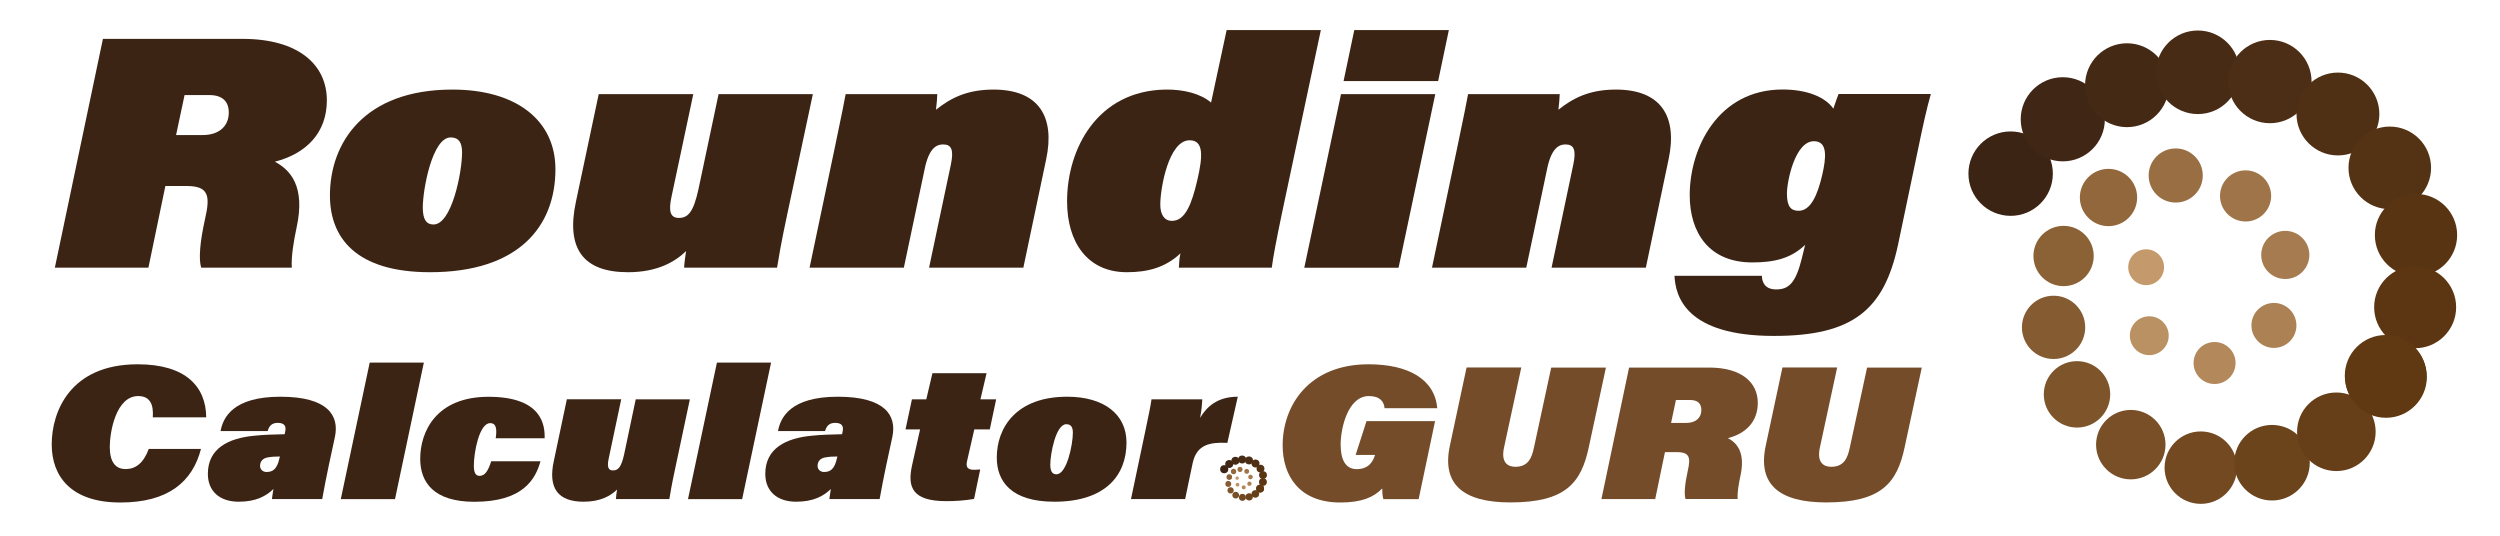 <?xml version="1.0" encoding="utf-8"?>
<!-- Generator: Adobe Illustrator 24.0.1, SVG Export Plug-In . SVG Version: 6.00 Build 0)  -->
<svg version="1.1" id="Layer_1" xmlns="http://www.w3.org/2000/svg" xmlns:xlink="http://www.w3.org/1999/xlink" x="0px" y="0px"
	 viewBox="0 0 350 75" style="enable-background:new 0 0 350 75;" xml:space="preserve">
<style type="text/css">
	.st0{fill:#C49A6C;}
	.st1{fill:#BA9163;}
	.st2{fill:#B3895C;}
	.st3{fill:#AC8255;}
	.st4{fill:#A67B4F;}
	.st5{fill:#9F7448;}
	.st6{fill:#986E42;}
	.st7{fill:#92673C;}
	.st8{fill:#8B6136;}
	.st9{fill:#855B31;}
	.st10{fill:#7E552B;}
	.st11{fill:#784F26;}
	.st12{fill:#724921;}
	.st13{fill:#6C441C;}
	.st14{fill:#663E18;}
	.st15{fill:#603913;}
	.st16{fill:#3C2415;}
	.st17{fill:#402615;}
	.st18{fill:#442915;}
	.st19{fill:#482B15;}
	.st20{fill:#4C2D15;}
	.st21{fill:#503014;}
	.st22{fill:#543214;}
	.st23{fill:#583413;}
	.st24{fill:#5C3613;}
	.st25{fill:#754C29;}
</style>
<g>
	<g>
		<g>
			<circle class="st0" cx="300.46" cy="37.41" r="2.51"/>
			<circle class="st1" cx="300.9" cy="47" r="2.72"/>
			<circle class="st2" cx="310.04" cy="50.82" r="2.94"/>
			<circle class="st3" cx="318.35" cy="45.56" r="3.15"/>
			<circle class="st4" cx="319.94" cy="35.69" r="3.37"/>
			<circle class="st5" cx="314.38" cy="27.43" r="3.58"/>
			<circle class="st6" cx="304.6" cy="24.57" r="3.79"/>
			<circle class="st7" cx="295.19" cy="27.65" r="4.01"/>
			<circle class="st8" cx="288.9" cy="35.84" r="4.22"/>
			<circle class="st9" cx="287.5" cy="45.83" r="4.43"/>
			<circle class="st10" cx="290.78" cy="55.21" r="4.65"/>
			<circle class="st11" cx="298.31" cy="62.25" r="4.86"/>
			<circle class="st12" cx="308.11" cy="65.47" r="5.07"/>
			<circle class="st13" cx="318.08" cy="64.78" r="5.29"/>
			<circle class="st14" cx="327.09" cy="60.45" r="5.5"/>
			<circle class="st15" cx="334.04" cy="52.77" r="5.72"/>
		</g>
		<g>
			<circle class="st16" cx="281.49" cy="24.31" r="5.91"/>
			<circle class="st17" cx="288.79" cy="16.7" r="5.89"/>
			<circle class="st18" cx="297.78" cy="11.93" r="5.87"/>
			<circle class="st19" cx="307.7" cy="10.12" r="5.85"/>
			<circle class="st20" cx="317.79" cy="11.42" r="5.83"/>
			<circle class="st21" cx="327.31" cy="15.96" r="5.8"/>
			<circle class="st22" cx="334.57" cy="23.5" r="5.78"/>
			<circle class="st23" cx="338.24" cy="32.91" r="5.76"/>
			<circle class="st24" cx="338.12" cy="43.01" r="5.74"/>
			<circle class="st15" cx="333.99" cy="52.62" r="5.72"/>
		</g>
	</g>
	<g>
		<g>
			<path class="st16" d="M28.14,62.84c-1.2,4.63-4.6,7.51-11.3,7.51c-6.93,0-9.6-3.69-9.6-8.13c0-4.63,2.62-11.22,12.03-11.22
				c6.75,0,9.57,3.14,9.6,7.43h-7.48c0.13-1.78-0.37-2.98-2.04-2.98c-3.11,0-3.98,5.02-3.98,7.11c0,2.07,0.76,3.11,2.22,3.11
				c1.36,0,2.48-0.78,3.24-2.82H28.14z"/>
			<path class="st16" d="M46.05,65.06c-0.24,1.1-0.81,4-0.94,4.81h-7.04c0.03-0.31,0.13-0.89,0.21-1.41
				c-1.05,1.02-2.48,1.78-4.86,1.78c-2.69,0-4.32-1.49-4.32-3.9c0-3.58,2.9-5,6.51-5.34c1.2-0.13,2.75-0.18,4.24-0.21l0.08-0.39
				c0.16-0.73-0.1-1.2-1.05-1.2c-0.81,0-1.2,0.42-1.41,1.15h-6.59c0.34-1.86,1.7-4.81,8.37-4.81c6.7,0,8.26,2.67,7.64,5.62
				L46.05,65.06z M39.19,63.91c-0.65,0-1.15,0.03-1.73,0.13c-0.68,0.13-1.05,0.55-1.05,1.2c0,0.47,0.39,0.84,0.89,0.84
				c0.84,0,1.49-0.34,1.83-1.96L39.19,63.91z"/>
			<path class="st16" d="M47.71,69.88l4.05-19.12h7.58L55.3,69.88H47.71z"/>
			<path class="st16" d="M75.67,64.57c-0.73,2.62-2.54,5.68-9.26,5.68c-5.68,0-7.58-2.72-7.58-6.02c0-3.82,2.25-8.68,9.57-8.68
				c7.51,0,7.9,4,7.85,5.81h-6.85c0.16-1.15,0.16-2.12-0.78-2.12c-1.52,0-2.28,4.08-2.28,5.94c0,1.02,0.26,1.44,0.81,1.44
				c0.71,0,1.18-0.65,1.62-2.04H75.67z"/>
			<path class="st16" d="M94.55,65.48c-0.55,2.56-0.71,3.61-0.84,4.39h-7.48c0-0.29,0.1-0.97,0.16-1.33
				c-0.86,0.84-2.28,1.7-4.68,1.7c-3.61,0-5-1.91-4.18-5.68l1.83-8.66h7.61l-1.75,8.29c-0.24,1.13-0.1,1.67,0.6,1.67
				c0.76,0,1.18-0.52,1.57-2.3L89,55.91h7.58L94.55,65.48z"/>
			<path class="st16" d="M96.32,69.88l4.05-19.12h7.58l-4.05,19.12H96.32z"/>
			<path class="st16" d="M124.09,65.06c-0.24,1.1-0.81,4-0.94,4.81h-7.04c0.03-0.31,0.13-0.89,0.21-1.41
				c-1.05,1.02-2.48,1.78-4.86,1.78c-2.69,0-4.32-1.49-4.32-3.9c0-3.58,2.9-5,6.51-5.34c1.2-0.13,2.75-0.18,4.24-0.21l0.08-0.39
				c0.16-0.73-0.1-1.2-1.05-1.2c-0.81,0-1.2,0.42-1.41,1.15h-6.59c0.34-1.86,1.7-4.81,8.37-4.81c6.7,0,8.26,2.67,7.64,5.62
				L124.09,65.06z M117.24,63.91c-0.65,0-1.15,0.03-1.73,0.13c-0.68,0.13-1.05,0.55-1.05,1.2c0,0.47,0.39,0.84,0.89,0.84
				c0.84,0,1.49-0.34,1.83-1.96L117.24,63.91z"/>
			<path class="st16" d="M127.67,55.91h2.01l0.86-3.66h7.58l-0.86,3.66h2.2l-0.89,4.21h-2.17l-1.02,4.47
				c-0.16,0.76,0.03,1.18,0.99,1.18c0.31,0,0.65-0.03,0.86-0.05l-0.86,4.13c-1.39,0.24-2.69,0.31-3.9,0.31
				c-4.81,0-5.41-2.01-4.81-4.89l1.15-5.15h-2.04L127.67,55.91z"/>
			<path class="st16" d="M157.71,61.95c0,4.63-2.98,8.29-10.1,8.29c-5.99,0-8.06-2.8-8.06-6.17c0-4.21,2.72-8.53,9.86-8.53
				C154.55,55.54,157.71,58,157.71,61.95z M147.04,65.04c0,0.99,0.31,1.36,0.86,1.36c1.46,0,2.3-4.18,2.3-5.81
				c0-0.79-0.26-1.2-0.92-1.2C147.8,59.39,147.04,63.6,147.04,65.04z"/>
			<path class="st16" d="M160.27,60.7c0.52-2.46,0.84-4,0.94-4.79h7.11c-0.03,0.55-0.08,1.49-0.31,2.59
				c0.92-1.54,2.41-2.96,5.28-2.96L171.83,62c-2.38-0.1-4.29,0.18-4.86,2.85l-1.05,5.02h-7.58L160.27,60.7z"/>
			<path class="st25" d="M198.61,69.88h-4.94c-0.13-0.42-0.16-1.02-0.16-1.49c-1.18,1.2-2.8,1.96-5.88,1.96
				c-5.75,0-8.06-3.77-8.06-8c0-5.54,3.64-11.35,12.03-11.35c5.57,0,9.26,2.09,9.62,6.15h-7.38c-0.08-0.89-0.6-1.7-2.2-1.7
				c-2.9,0-3.95,4.42-3.95,6.8c0,2.01,0.63,3.43,2.25,3.43c1.78,0,2.3-1.2,2.54-1.91l0.03-0.08h-2.72l1.52-4.73h9.6L198.61,69.88z"
				/>
			<path class="st25" d="M212.98,51.46l-2.41,11.17c-0.5,2.25,0.65,2.72,1.57,2.72c1.78,0,2.3-1.18,2.62-2.72l2.41-11.17h7.66
				l-2.38,11.06c-1.07,5.13-3.29,7.82-11.01,7.82c-6.62,0-9.63-2.56-8.45-7.98l2.33-10.91H212.98z"/>
			<path class="st25" d="M233.09,63.31l-1.36,6.56h-7.53l3.87-18.41h11.22c4.58,0,6.8,2.12,6.8,4.94c0,2.62-1.65,4.29-4.18,4.94
				c1.28,0.68,2.46,2.01,1.75,5.28c-0.24,1.1-0.45,2.33-0.39,3.24h-7.3c-0.21-0.71-0.1-2.04,0.31-3.92
				c0.42-1.83,0.31-2.64-1.49-2.64H233.09z M233.95,59.21h2.12c1.41,0,2.12-0.78,2.12-1.8c0-0.92-0.52-1.41-1.57-1.41h-1.99
				L233.95,59.21z"/>
			<path class="st25" d="M257.2,51.46l-2.41,11.17c-0.5,2.25,0.65,2.72,1.57,2.72c1.78,0,2.3-1.18,2.62-2.72l2.41-11.17h7.66
				l-2.38,11.06c-1.07,5.13-3.29,7.82-11.01,7.82c-6.62,0-9.63-2.56-8.45-7.98l2.33-10.91H257.2z"/>
		</g>
	</g>
	<g>
		<g>
			<path class="st16" d="M23.15,26.05l-2.37,11.42H7.68l6.73-32.03h19.52c7.96,0,11.83,3.69,11.83,8.6c0,4.55-2.87,7.46-7.28,8.6
				c2.23,1.18,4.28,3.5,3.05,9.19c-0.41,1.91-0.77,4.05-0.68,5.64H28.16c-0.36-1.23-0.18-3.55,0.55-6.83
				c0.73-3.19,0.55-4.6-2.59-4.6H23.15z M24.65,18.91h3.69c2.46,0,3.69-1.36,3.69-3.14c0-1.59-0.91-2.46-2.73-2.46h-3.46
				L24.65,18.91z"/>
			<path class="st16" d="M77.76,23.69c0,8.05-5.19,14.42-17.56,14.42c-10.42,0-14.01-4.87-14.01-10.74
				c0-7.33,4.73-14.83,17.15-14.83C72.25,12.54,77.76,16.82,77.76,23.69z M59.19,29.06c0,1.73,0.55,2.37,1.5,2.37
				c2.55,0,4-7.28,4-10.1c0-1.36-0.46-2.09-1.59-2.09C60.51,19.23,59.19,26.55,59.19,29.06z"/>
			<path class="st16" d="M110.25,29.83c-0.96,4.46-1.23,6.28-1.46,7.64H95.78c0-0.5,0.18-1.68,0.27-2.32
				c-1.5,1.46-3.96,2.96-8.14,2.96c-6.28,0-8.69-3.32-7.28-9.87l3.19-15.06h13.24L94,27.6c-0.41,1.96-0.18,2.91,1.05,2.91
				c1.32,0,2.05-0.91,2.73-4l2.82-13.33h13.2L110.25,29.83z"/>
			<path class="st16" d="M116.84,20.82c1.05-5.05,1.37-6.6,1.55-7.64h12.83c0,0.32-0.09,1.46-0.18,2.18c2-1.59,4.28-2.82,8.05-2.82
				c6.32,0,8.65,3.78,7.37,9.78l-3.19,15.15h-13.2L133.13,23c0.41-2,0.09-2.78-1.09-2.78c-0.96,0-2,0.55-2.59,3.46l-2.91,13.79
				h-13.2L116.84,20.82z"/>
			<path class="st16" d="M184.92,4.21l-5.46,25.71c-0.77,3.69-1.23,6.1-1.41,7.55h-13.01c0.05-0.64,0.05-1.32,0.23-2
				c-2.14,2-4.6,2.64-7.51,2.64c-5.55,0-8.37-4.23-8.37-9.92c0-7.37,4.23-15.47,13.74-15.65c2.59-0.05,5,0.59,6.42,1.82l2.18-10.15
				H184.92z M162.44,28.65c0,1.36,0.55,2.27,1.64,2.27c1.87,0,2.78-2.41,3.55-5.73c0.77-3.32,0.91-5.55-1.09-5.55
				C163.62,19.64,162.44,26.33,162.44,28.65z"/>
			<path class="st16" d="M187.74,13.18h13.2l-5.14,24.3h-13.2L187.74,13.18z M189.6,4.21h13.24l-1.5,7.14H188.1L189.6,4.21z"/>
			<path class="st16" d="M203.98,20.82c1.05-5.05,1.37-6.6,1.55-7.64h12.83c0,0.32-0.09,1.46-0.18,2.18c2-1.59,4.28-2.82,8.05-2.82
				c6.33,0,8.65,3.78,7.37,9.78l-3.18,15.15h-13.2L220.27,23c0.41-2,0.09-2.78-1.09-2.78c-0.96,0-2,0.55-2.59,3.46l-2.91,13.79
				h-13.2L203.98,20.82z"/>
			<path class="st16" d="M265.73,34.24c-1.96,9.19-6.37,12.79-17.38,12.79c-12.33,0-13.79-5.55-13.92-8.42h12.24
				c0,0.64,0.23,1.91,2,1.91c1.73,0,2.73-0.86,3.59-4.37l0.46-1.87c-2,1.91-4.32,2.46-7.42,2.46c-6.01,0-8.74-4.14-8.74-9.42
				c0-6.6,3.96-14.79,13.01-14.79c3.41,0,5.96,1.05,7.1,2.68c0.32-0.91,0.55-1.64,0.73-2.05h12.92c-0.55,1.91-1.09,4.32-1.82,7.87
				L265.73,34.24z M250.17,27.1c0,1.87,0.59,2.41,1.64,2.41c1.73,0,2.68-2.32,3.32-5.1c0.5-2.23,0.82-4.64-1.18-4.64
				C251.31,19.77,250.17,25.37,250.17,27.1z"/>
		</g>
	</g>
	<g>
		<g>
			<circle class="st0" cx="173.2" cy="66.94" r="0.24"/>
			<circle class="st1" cx="173.25" cy="67.86" r="0.26"/>
			<circle class="st2" cx="174.12" cy="68.23" r="0.28"/>
			<circle class="st3" cx="174.92" cy="67.72" r="0.3"/>
			<circle class="st4" cx="175.07" cy="66.78" r="0.32"/>
			<circle class="st5" cx="174.54" cy="65.99" r="0.34"/>
			<circle class="st6" cx="173.6" cy="65.72" r="0.36"/>
			<circle class="st7" cx="172.7" cy="66.01" r="0.38"/>
			<circle class="st8" cx="172.1" cy="66.79" r="0.4"/>
			<circle class="st9" cx="171.96" cy="67.75" r="0.42"/>
			<circle class="st10" cx="172.28" cy="68.65" r="0.44"/>
			<circle class="st11" cx="173" cy="69.32" r="0.47"/>
			<circle class="st12" cx="173.94" cy="69.63" r="0.49"/>
			<circle class="st13" cx="174.89" cy="69.56" r="0.51"/>
			<circle class="st14" cx="175.75" cy="69.15" r="0.53"/>
			<circle class="st15" cx="176.42" cy="68.41" r="0.55"/>
		</g>
		<g>
			<circle class="st16" cx="171.39" cy="65.69" r="0.57"/>
			<circle class="st17" cx="172.09" cy="64.96" r="0.56"/>
			<circle class="st18" cx="172.95" cy="64.51" r="0.56"/>
			<circle class="st19" cx="173.9" cy="64.33" r="0.56"/>
			<circle class="st20" cx="174.86" cy="64.46" r="0.56"/>
			<circle class="st21" cx="175.77" cy="64.89" r="0.56"/>
			<circle class="st22" cx="176.47" cy="65.61" r="0.55"/>
			<circle class="st23" cx="176.82" cy="66.51" r="0.55"/>
			<circle class="st24" cx="176.81" cy="67.48" r="0.55"/>
			<circle class="st15" cx="176.41" cy="68.4" r="0.55"/>
		</g>
	</g>
</g>
</svg>
